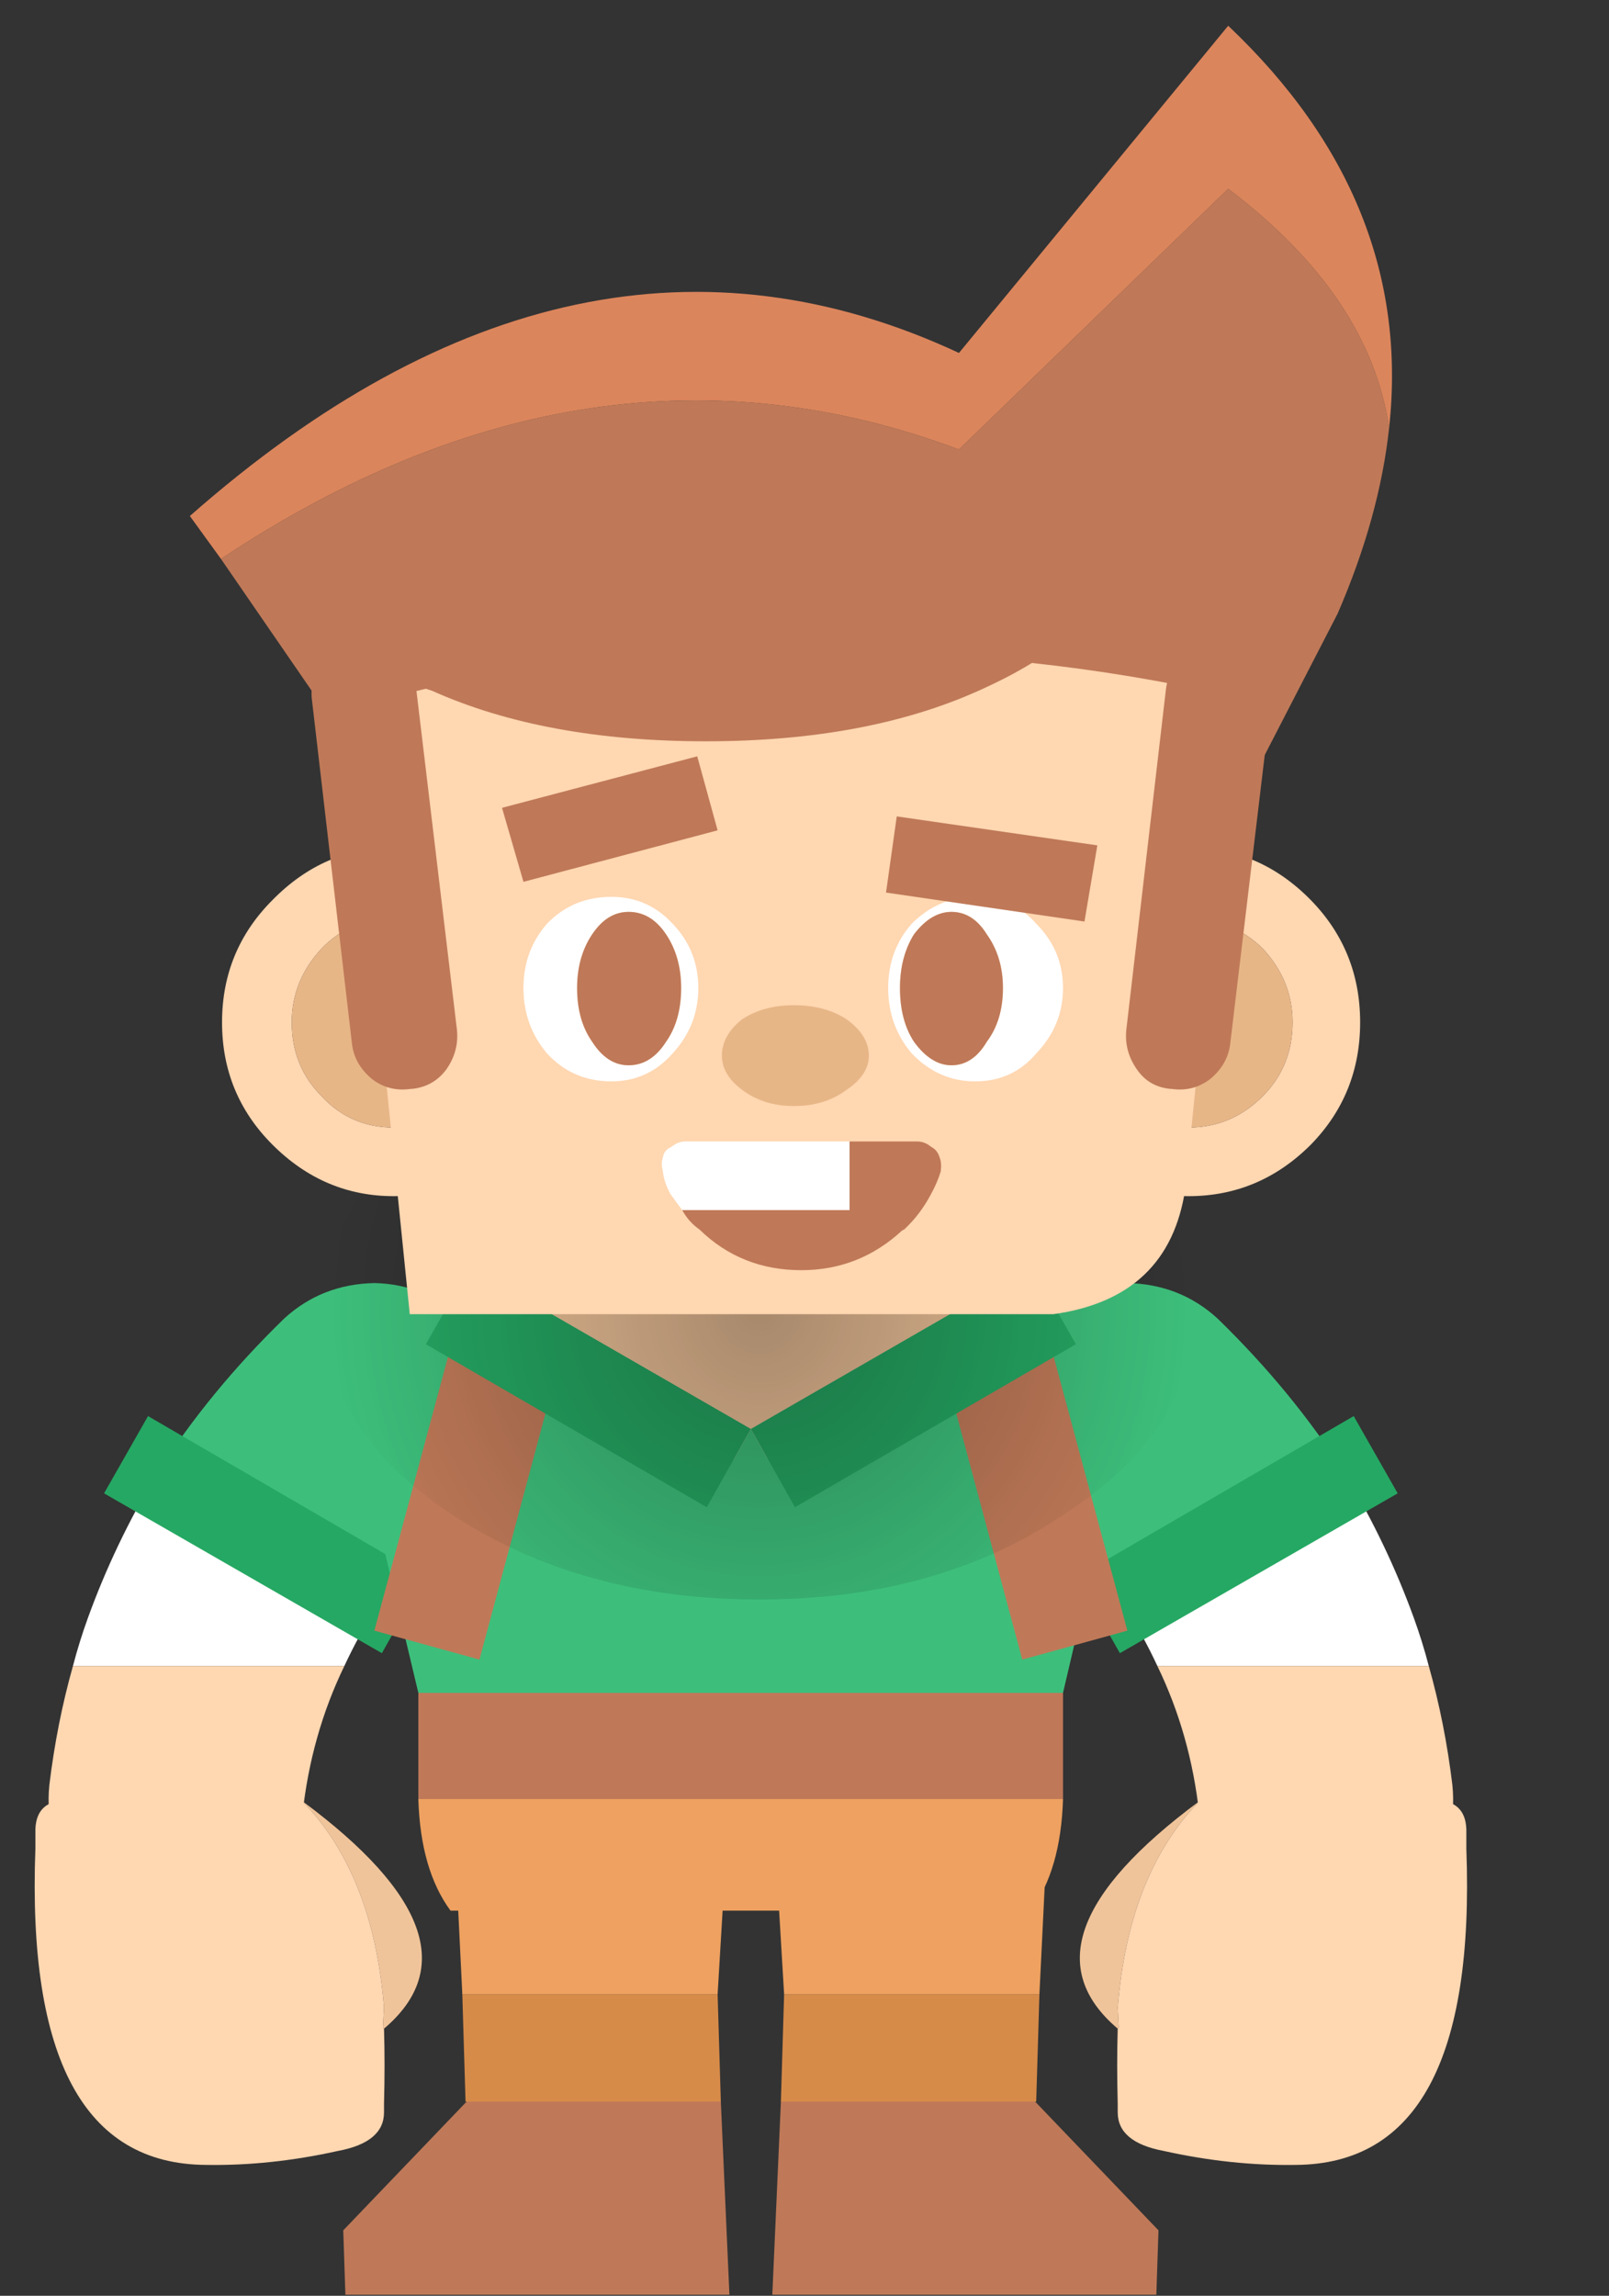 <?xml version="1.0" encoding="UTF-8"?>
<!-- Generated by Pixelmator Pro 3.6.15 -->
<svg width="75" height="107" viewBox="0 0 75 107" xmlns="http://www.w3.org/2000/svg">
    <rect x="0" y="0" width="75" height="107" fill="#333333" stroke="none"/>
    <g id="Group-copy-4">
        <g id="Group">
            <g id="g1">
                <g id="g2">
                    <g id="g3">
                        <path id="Path" fill="#d78b49" stroke="none" d="M 48.25 97.95 L 48.3 97.95 L 48.45 92.95 L 36.55 92.95 L 36.4 97.95 L 48.25 97.95 Z"/>
                        <path id="path1" fill="#bf7958" stroke="none" d="M 54 103.95 L 48.25 97.95 L 36.4 97.95 L 36 106.95 L 53.9 106.95 L 54 103.95 Z"/>
                        <path id="path2" fill="#eea160" stroke="none" d="M 48.9 83.75 C 48.9 82.15 48.267 80.783 47 79.65 C 45.767 78.517 44.25 77.95 42.45 77.95 C 40.683 77.95 39.167 78.517 37.9 79.65 C 36.633 80.783 36 82.15 36 83.75 L 36.55 92.95 L 48.45 92.95 L 48.9 83.75 Z"/>
                    </g>
                </g>
            </g>
        </g>
        <g id="g4">
            <g id="g5">
                <g id="g6">
                    <g id="g7">
                        <path id="path3" fill="#d78b49" stroke="none" d="M 21.75 97.95 L 21.7 97.95 L 21.55 92.95 L 33.45 92.95 L 33.6 97.95 L 21.75 97.95 Z"/>
                        <path id="path4" fill="#bf7958" stroke="none" d="M 16 103.95 L 21.75 97.95 L 33.6 97.95 L 34 106.95 L 16.1 106.95 L 16 103.95 Z"/>
                        <path id="path5" fill="#eea160" stroke="none" d="M 21.1 83.75 C 21.1 82.15 21.733 80.783 23 79.65 C 24.233 78.517 25.75 77.95 27.55 77.95 C 29.317 77.95 30.833 78.517 32.1 79.65 C 33.367 80.783 34 82.15 34 83.75 L 33.45 92.95 L 21.55 92.95 L 21.1 83.75 Z"/>
                    </g>
                </g>
            </g>
        </g>
        <g id="g8">
            <g id="g9">
                <g id="g10">
                    <g id="g11">
                        <path id="path6" fill="#3dbf7b" stroke="none" d="M 62.7 68.7 C 61.067 66.133 59.083 63.717 56.75 61.45 C 55.583 60.383 54.183 59.833 52.55 59.8 C 50.917 59.833 49.517 60.433 48.35 61.6 C 47.217 62.8 46.683 64.2 46.75 65.8 C 46.75 67.433 47.317 68.817 48.45 69.95 C 50.05 71.483 51.383 73.133 52.45 74.9 C 55.55 71.667 58.967 69.6 62.7 68.7 Z"/>
                        <path id="path7" fill="#ffffff" stroke="none" d="M 66.6 77.65 C 66.4 76.883 66.167 76.133 65.9 75.4 C 65.067 73.1 64 70.867 62.7 68.7 C 58.967 69.6 55.55 71.667 52.45 74.9 C 53.017 75.8 53.517 76.717 53.95 77.65 L 66.6 77.65 Z"/>
                        <path id="path8" fill="#ffd7b1" stroke="none" d="M 53.95 77.65 C 54.983 79.783 55.633 82.083 55.9 84.55 C 56.067 86.15 56.783 87.467 58.05 88.5 C 59.35 89.5 60.817 89.933 62.45 89.8 C 64.05 89.6 65.367 88.85 66.4 87.55 C 67.433 86.317 67.867 84.867 67.7 83.2 C 67.467 81.267 67.1 79.417 66.6 77.65 L 53.95 77.65 Z"/>
                    </g>
                </g>
            </g>
            <g id="g12">
                <g id="g13">
                    <g id="g14">
                        <path id="path9" fill="#25a863" stroke="none" d="M 65.15 69.6 L 63.1 66 L 50.2 73.5 L 52.2 77.05 L 65.15 69.6 Z"/>
                    </g>
                </g>
            </g>
        </g>
        <g id="g15">
            <g id="g16">
                <g id="g17">
                    <g id="g18">
                        <path id="path10" fill="#3dbf7b" stroke="none" d="M 7.3 68.7 C 8.933 66.133 10.917 63.717 13.25 61.45 C 14.417 60.383 15.817 59.833 17.45 59.8 C 19.083 59.833 20.483 60.433 21.65 61.6 C 22.783 62.8 23.317 64.2 23.25 65.8 C 23.25 67.433 22.683 68.817 21.55 69.95 C 19.95 71.483 18.617 73.133 17.55 74.9 C 14.45 71.667 11.033 69.6 7.3 68.7 Z"/>
                        <path id="path11" fill="#ffffff" stroke="none" d="M 3.4 77.65 C 3.6 76.883 3.833 76.133 4.1 75.4 C 4.933 73.1 6 70.867 7.3 68.7 C 11.033 69.6 14.45 71.667 17.55 74.9 C 16.983 75.8 16.483 76.717 16.05 77.65 L 3.4 77.65 Z"/>
                        <path id="path12" fill="#ffd7b1" stroke="none" d="M 16.05 77.65 C 15.017 79.783 14.367 82.083 14.1 84.55 C 13.933 86.15 13.217 87.467 11.95 88.5 C 10.65 89.5 9.183 89.933 7.55 89.8 C 5.95 89.6 4.633 88.85 3.6 87.55 C 2.567 86.317 2.133 84.867 2.3 83.2 C 2.533 81.267 2.9 79.417 3.4 77.65 L 16.05 77.65 Z"/>
                    </g>
                </g>
            </g>
            <g id="g19">
                <g id="g20">
                    <g id="g21">
                        <path id="path13" fill="#25a863" stroke="none" d="M 4.85 69.6 L 6.9 66 L 19.8 73.5 L 17.8 77.05 L 4.85 69.6 Z"/>
                    </g>
                </g>
            </g>
        </g>
        <g id="g22">
            <g id="g23">
                <g id="g24">
                    <g id="g25">
                        <path id="path14" fill="#bf7958" stroke="none" d="M 49.55 78.9 L 19.5 78.9 L 19.5 83.85 L 49.55 83.85 L 49.55 78.9 Z"/>
                        <path id="path15" fill="#eea160" stroke="none" d="M 19.5 83.85 C 19.567 86.05 20.067 87.783 21 89.05 L 48.05 89.05 C 48.983 87.783 49.483 86.05 49.55 83.85 L 19.5 83.85 Z"/>
                        <path id="path16" fill="#3dbf7b" stroke="none" d="M 49.55 78.9 L 52.75 65.25 C 53.45 61.65 52.583 59.917 50.15 60.05 L 18.85 60.05 C 16.417 59.917 15.55 61.65 16.25 65.25 L 19.5 78.9 L 49.55 78.9 Z"/>
                    </g>
                </g>
            </g>
            <g id="g26">
                <g id="g27">
                    <g id="g28">
                        <path id="path17" fill="#bf7958" stroke="none" d="M 17.45 76 L 22.35 77.35 L 26.25 62.8 L 21 62.8 L 17.45 76 M 47.65 77.35 L 52.55 76 L 49 62.8 L 43.75 62.8 L 47.65 77.35 Z"/>
                    </g>
                </g>
            </g>
            <g id="g29">
                <g id="g30">
                    <g id="g31">
                        <path id="path18" fill="#f0c49a" stroke="none" d="M 45 59.05 C 45 56.55 43.983 54.4 41.95 52.6 C 39.883 50.9 37.4 50.05 34.5 50.05 C 31.6 50.05 29.117 50.9 27.05 52.6 C 25.017 54.4 24 56.55 24 59.05 C 24 59.217 24.017 59.383 24.05 59.55 C 24.15 61.817 25.15 63.75 27.05 65.35 C 29.117 67.15 31.6 68.05 34.5 68.05 C 37.4 68.05 39.883 67.15 41.95 65.35 C 43.85 63.75 44.85 61.817 44.95 59.55 C 44.983 59.383 45 59.217 45 59.05 Z"/>
                    </g>
                </g>
            </g>
            <g id="g32">
                <g id="g33">
                    <g id="g34">
                        <path id="path19" fill="#25a863" stroke="none" d="M 21.9 59.05 L 19.85 62.65 L 32.95 70.25 L 35 66.6 L 21.9 59.05 M 48.1 59.05 L 35 66.6 L 37.05 70.25 L 50.15 62.65 L 48.1 59.05 Z"/>
                        <path id="path20" fill="#3dbf7b" stroke="none" d="M 37.05 70.25 L 35 66.6 L 32.95 70.25 L 37.05 70.25 Z"/>
                    </g>
                </g>
            </g>
        </g>
        <g id="g35">
            <g id="g36">
                <g id="g37">
                    <g id="g38">
                        <path id="path21" fill="#f0c49a" stroke="none" d="M 52.15 94.5 L 52.1 93.55 C 52.433 89.417 53.7 86.217 55.9 83.95 C 50.1 88.25 48.833 91.783 52.1 94.55 L 52.15 94.5 Z"/>
                        <path id="path22" fill="#ffd7b1" stroke="none" d="M 68.35 85.25 C 68.317 84.35 67.817 83.9 66.85 83.9 L 55.9 83.95 C 53.7 86.217 52.433 89.417 52.1 93.55 L 52.15 94.5 L 52.1 94.55 C 52.067 95.65 52.067 96.817 52.1 98.05 L 52.1 98.45 C 52.1 99.383 52.817 99.983 54.25 100.25 C 56.35 100.717 58.4 100.933 60.4 100.9 C 66.067 100.867 68.717 95.95 68.35 86.15 L 68.35 85.25 Z"/>
                    </g>
                </g>
            </g>
        </g>
        <g id="g39">
            <g id="g40">
                <g id="g41">
                    <g id="g42">
                        <path id="path23" fill="#f0c49a" stroke="none" d="M 17.85 94.5 L 17.9 93.55 C 17.567 89.417 16.3 86.217 14.1 83.95 C 19.9 88.25 21.167 91.783 17.9 94.55 L 17.85 94.5 Z"/>
                        <path id="path24" fill="#ffd7b1" stroke="none" d="M 1.65 85.25 C 1.683 84.35 2.183 83.9 3.15 83.9 L 14.1 83.95 C 16.3 86.217 17.567 89.417 17.9 93.55 L 17.85 94.5 L 17.9 94.55 C 17.933 95.65 17.933 96.817 17.9 98.05 L 17.9 98.45 C 17.9 99.383 17.183 99.983 15.75 100.25 C 13.65 100.717 11.6 100.933 9.6 100.9 C 3.933 100.867 1.283 95.95 1.65 86.15 L 1.65 85.25 Z"/>
                    </g>
                </g>
            </g>
        </g>
        <g id="g43">
            <g id="g44">
                <g id="g45">
                    <g id="g46">
                        <radialGradient id="radialGradient1" cx="35.4" cy="61.1" r="20.482" fx="35.4" fy="61.1" gradientUnits="userSpaceOnUse">
                            <stop offset="1e-05" stop-color="#000000" stop-opacity="0.302"/>
                            <stop offset="1" stop-color="#000000" stop-opacity="0"/>
                        </radialGradient>
                        <path id="path25" fill="url(#radialGradient1)" stroke="none" d="M 49.645 51.55 C 45.726 48.95 40.977 47.65 35.4 47.65 C 29.823 47.65 25.024 48.95 21.004 51.55 C 17.085 54.217 15.126 57.4 15.126 61.1 C 15.126 64.8 17.085 67.95 21.004 70.55 C 25.024 73.217 29.823 74.55 35.4 74.55 C 40.977 74.55 45.726 73.217 49.645 70.55 C 53.664 67.95 55.674 64.8 55.674 61.1 C 55.674 57.4 53.664 54.217 49.645 51.55 Z"/>
                    </g>
                </g>
            </g>
        </g>
        <g id="g47">
            <g id="g48">
                <g id="g49">
                    <g id="g50">
                        <path id="path26" fill="#ffd7b1" stroke="none" d="M 12.7 41.95 C 11.133 43.517 10.35 45.417 10.35 47.65 C 10.35 49.883 11.133 51.783 12.7 53.35 C 14.3 54.95 16.183 55.75 18.35 55.75 C 20.55 55.75 22.45 54.95 24.05 53.35 C 25.583 51.783 26.35 49.883 26.35 47.65 C 26.35 45.417 25.583 43.517 24.05 41.95 C 22.45 40.317 20.55 39.5 18.35 39.5 C 16.183 39.5 14.3 40.317 12.7 41.95 M 15 51.1 C 14.067 50.167 13.6 49.017 13.6 47.65 C 13.6 46.35 14.067 45.2 15 44.2 C 15.9 43.267 17.017 42.8 18.35 42.8 C 19.717 42.8 20.867 43.267 21.8 44.2 C 22.733 45.2 23.2 46.35 23.2 47.65 C 23.2 49.017 22.733 50.167 21.8 51.1 C 20.867 52.067 19.717 52.55 18.35 52.55 C 17.017 52.55 15.9 52.067 15 51.1 M 55.4 39.5 C 53.233 39.5 51.35 40.317 49.75 41.95 C 48.183 43.517 47.4 45.417 47.4 47.65 C 47.4 49.883 48.183 51.783 49.75 53.35 C 51.35 54.95 53.233 55.75 55.4 55.75 C 57.6 55.75 59.5 54.95 61.1 53.35 C 62.633 51.783 63.4 49.883 63.4 47.65 C 63.4 45.417 62.633 43.517 61.1 41.95 C 59.5 40.317 57.6 39.5 55.4 39.5 M 55.4 52.55 C 54.067 52.55 52.95 52.067 52.05 51.1 C 51.083 50.167 50.6 49.017 50.6 47.65 C 50.6 46.35 51.083 45.2 52.05 44.2 C 52.95 43.267 54.067 42.8 55.4 42.8 C 56.733 42.8 57.883 43.267 58.85 44.2 C 59.783 45.2 60.25 46.35 60.25 47.65 C 60.25 49.017 59.783 50.167 58.85 51.1 C 57.883 52.067 56.733 52.55 55.4 52.55 Z"/>
                        <path id="path27" fill="#e7b687" stroke="none" d="M 13.6 47.65 C 13.6 49.017 14.067 50.167 15 51.1 C 15.9 52.067 17.017 52.55 18.35 52.55 C 19.717 52.55 20.867 52.067 21.8 51.1 C 22.733 50.167 23.2 49.017 23.2 47.65 C 23.2 46.35 22.733 45.2 21.8 44.2 C 20.867 43.267 19.717 42.8 18.35 42.8 C 17.017 42.8 15.9 43.267 15 44.2 C 14.067 45.2 13.6 46.35 13.6 47.65 M 52.05 51.1 C 52.95 52.067 54.067 52.55 55.4 52.55 C 56.733 52.55 57.883 52.067 58.85 51.1 C 59.783 50.167 60.25 49.017 60.25 47.65 C 60.25 46.35 59.783 45.2 58.85 44.2 C 57.883 43.267 56.733 42.8 55.4 42.8 C 54.067 42.8 52.95 43.267 52.05 44.2 C 51.083 45.2 50.6 46.35 50.6 47.65 C 50.6 49.017 51.083 50.167 52.05 51.1 Z"/>
                    </g>
                </g>
            </g>
            <g id="g51">
                <g id="g52">
                    <g id="g53">
                        <path id="path28" fill="#ffd7b1" stroke="none" d="M 49.1 61.25 C 52.7 60.75 54.75 58.8 55.25 55.4 L 57.9 29.2 L 15.85 29.2 L 19.1 61.25 L 49.1 61.25 Z"/>
                    </g>
                </g>
            </g>
            <g id="g54">
                <g id="g55">
                    <g id="g56">
                        <path id="path29" fill="#bf7958" stroke="none" d="M 57.25 8.8 L 44.7 20.95 C 33.3 16.683 21.833 18.383 10.3 26.05 L 18.25 37.6 L 18.25 32.45 C 18.783 32.35 19.317 32.233 19.85 32.1 C 19.95 32.133 20.05 32.167 20.15 32.2 C 23.65 33.767 27.9 34.55 32.9 34.55 C 37.867 34.55 42.1 33.767 45.6 32.2 C 46.567 31.767 47.4 31.333 48.1 30.9 C 51.2 31.233 54.3 31.75 57.4 32.45 L 57.4 38.2 L 62.35 28.6 C 63.65 25.6 64.45 22.717 64.75 19.95 C 64.15 15.85 61.65 12.133 57.25 8.8 Z"/>
                        <path id="path30" fill="#db855c" stroke="none" d="M 44.7 20.95 L 57.25 8.8 C 61.65 12.133 64.15 15.85 64.75 19.95 C 65.517 12.917 63.017 6.667 57.25 1.2 L 44.7 16.45 C 32.833 10.917 20.883 13.45 8.85 24.05 L 10.3 26.05 C 21.833 18.383 33.3 16.683 44.7 20.95 Z"/>
                    </g>
                </g>
            </g>
            <g id="g57">
                <g id="g58">
                    <g id="g59">
                        <path id="path31" fill="#bf7958" stroke="none" d="M 33.45 38.7 L 32.5 35.25 L 23.4 37.65 L 24.4 41.1 L 33.45 38.7 Z"/>
                    </g>
                </g>
            </g>
            <g id="g60">
                <g id="g61">
                    <g id="g62">
                        <path id="path32" fill="#ffffff" stroke="none" d="M 24.4 46.05 C 24.4 47.217 24.767 48.233 25.5 49.1 C 26.3 49.967 27.3 50.4 28.5 50.4 C 29.633 50.4 30.583 49.967 31.35 49.1 C 32.15 48.233 32.55 47.217 32.55 46.05 C 32.55 44.883 32.15 43.883 31.35 43.05 C 30.583 42.217 29.633 41.8 28.5 41.8 C 27.3 41.8 26.3 42.217 25.5 43.05 C 24.767 43.883 24.4 44.883 24.4 46.05 M 31.05 43.55 C 31.517 44.25 31.75 45.083 31.75 46.05 C 31.75 47.05 31.517 47.883 31.05 48.55 C 30.583 49.283 30 49.65 29.3 49.65 C 28.633 49.65 28.067 49.283 27.6 48.55 C 27.133 47.883 26.9 47.05 26.9 46.05 C 26.9 45.083 27.133 44.25 27.6 43.55 C 28.067 42.85 28.633 42.5 29.3 42.5 C 30 42.5 30.583 42.85 31.05 43.55 M 45.45 41.8 C 44.317 41.8 43.333 42.217 42.5 43.05 C 41.767 43.883 41.4 44.883 41.4 46.05 C 41.4 47.217 41.767 48.233 42.5 49.1 C 43.333 49.967 44.317 50.4 45.45 50.4 C 46.617 50.4 47.567 49.967 48.3 49.1 C 49.133 48.233 49.55 47.217 49.55 46.05 C 49.55 44.883 49.133 43.883 48.3 43.05 C 47.567 42.217 46.617 41.8 45.45 41.8 M 41.95 46.05 C 41.95 45.083 42.167 44.25 42.6 43.55 C 43.133 42.85 43.717 42.5 44.35 42.5 C 45.017 42.5 45.567 42.85 46 43.55 C 46.5 44.25 46.75 45.083 46.75 46.05 C 46.75 47.05 46.5 47.883 46 48.55 C 45.567 49.283 45.017 49.65 44.35 49.65 C 43.717 49.65 43.133 49.283 42.6 48.55 C 42.167 47.883 41.95 47.05 41.95 46.05 Z"/>
                        <path id="path33" fill="#bf7958" stroke="none" d="M 31.75 46.05 C 31.75 45.083 31.517 44.25 31.05 43.55 C 30.583 42.85 30 42.5 29.3 42.5 C 28.633 42.5 28.067 42.85 27.6 43.55 C 27.133 44.25 26.9 45.083 26.9 46.05 C 26.9 47.05 27.133 47.883 27.6 48.55 C 28.067 49.283 28.633 49.65 29.3 49.65 C 30 49.65 30.583 49.283 31.05 48.55 C 31.517 47.883 31.75 47.05 31.75 46.05 M 42.6 43.55 C 42.167 44.25 41.95 45.083 41.95 46.05 C 41.95 47.05 42.167 47.883 42.6 48.55 C 43.133 49.283 43.717 49.65 44.35 49.65 C 45.017 49.65 45.567 49.283 46 48.55 C 46.5 47.883 46.75 47.05 46.75 46.05 C 46.75 45.083 46.5 44.25 46 43.55 C 45.567 42.85 45.017 42.5 44.35 42.5 C 43.717 42.5 43.133 42.85 42.6 43.55 Z"/>
                    </g>
                </g>
            </g>
            <g id="g63">
                <g id="g64">
                    <g id="g65">
                        <path id="path34" fill="#bf7958" stroke="none" d="M 41.8 38.05 L 41.3 41.6 L 50.55 42.95 L 51.15 39.4 L 41.8 38.05 Z"/>
                    </g>
                </g>
            </g>
            <g id="g66">
                <g id="g67">
                    <g id="g68">
                        <path id="path35" fill="#e7b687" stroke="none" d="M 39.45 50.8 C 40.15 50.333 40.5 49.8 40.5 49.2 C 40.5 48.567 40.15 48 39.45 47.5 C 38.783 47.067 37.967 46.85 37 46.85 C 36.067 46.85 35.267 47.067 34.6 47.5 C 33.967 48 33.65 48.567 33.65 49.2 C 33.65 49.8 33.967 50.333 34.6 50.8 C 35.267 51.3 36.067 51.55 37 51.55 C 37.967 51.55 38.783 51.3 39.45 50.8 Z"/>
                    </g>
                </g>
            </g>
            <g id="g69">
                <g id="g70">
                    <g id="g71">
                        <path id="path36" fill="#bf7958" stroke="none" d="M 14.55 32.7 L 16.4 48.6 C 16.467 49.267 16.783 49.833 17.35 50.3 C 17.883 50.7 18.483 50.85 19.15 50.75 L 19.2 50.75 C 19.867 50.683 20.4 50.383 20.8 49.85 C 21.2 49.283 21.367 48.667 21.3 48 L 19.4 32.1 C 19.3 31.4 18.983 30.85 18.45 30.45 C 17.95 30.05 17.367 29.867 16.7 29.9 L 16.65 29.9 C 16.017 30 15.483 30.333 15.05 30.9 C 14.617 31.4 14.45 32 14.55 32.7 M 55.3 30.45 C 54.767 30.85 54.45 31.4 54.35 32.1 L 52.5 48 C 52.433 48.667 52.6 49.283 53 49.85 C 53.367 50.383 53.883 50.683 54.55 50.75 L 54.6 50.75 C 55.267 50.85 55.867 50.7 56.4 50.3 C 56.967 49.833 57.283 49.267 57.35 48.6 L 59.25 32.7 C 59.35 32 59.183 31.4 58.75 30.9 C 58.317 30.333 57.767 30 57.1 29.9 L 57.05 29.9 C 56.383 29.867 55.8 30.05 55.3 30.45 Z"/>
                    </g>
                </g>
            </g>
            <g id="g72">
                <g id="g73">
                    <g id="g74">
                        <path id="path37" fill="#ffffff" stroke="none" d="M 39.6 56.4 L 39.6 53.2 L 31.95 53.2 C 31.717 53.2 31.5 53.283 31.3 53.45 C 31.067 53.55 30.933 53.717 30.9 53.95 C 30.833 54.117 30.833 54.333 30.9 54.6 C 30.933 54.933 31.05 55.283 31.25 55.65 C 31.417 55.883 31.6 56.133 31.8 56.4 L 39.6 56.4 Z"/>
                        <path id="path38" fill="#bf7958" stroke="none" d="M 43.4 53.45 C 43.2 53.283 42.983 53.2 42.75 53.2 L 39.6 53.2 L 39.6 56.4 L 31.8 56.4 C 32 56.767 32.267 57.067 32.6 57.3 C 33.9 58.567 35.483 59.2 37.35 59.2 C 39.15 59.2 40.717 58.583 42.05 57.35 L 42.15 57.3 C 42.65 56.833 43.067 56.283 43.4 55.65 C 43.6 55.283 43.75 54.933 43.85 54.6 C 43.883 54.333 43.867 54.117 43.8 53.95 C 43.733 53.717 43.6 53.55 43.4 53.45 Z"/>
                    </g>
                </g>
            </g>
        </g>
    </g>
</svg>
